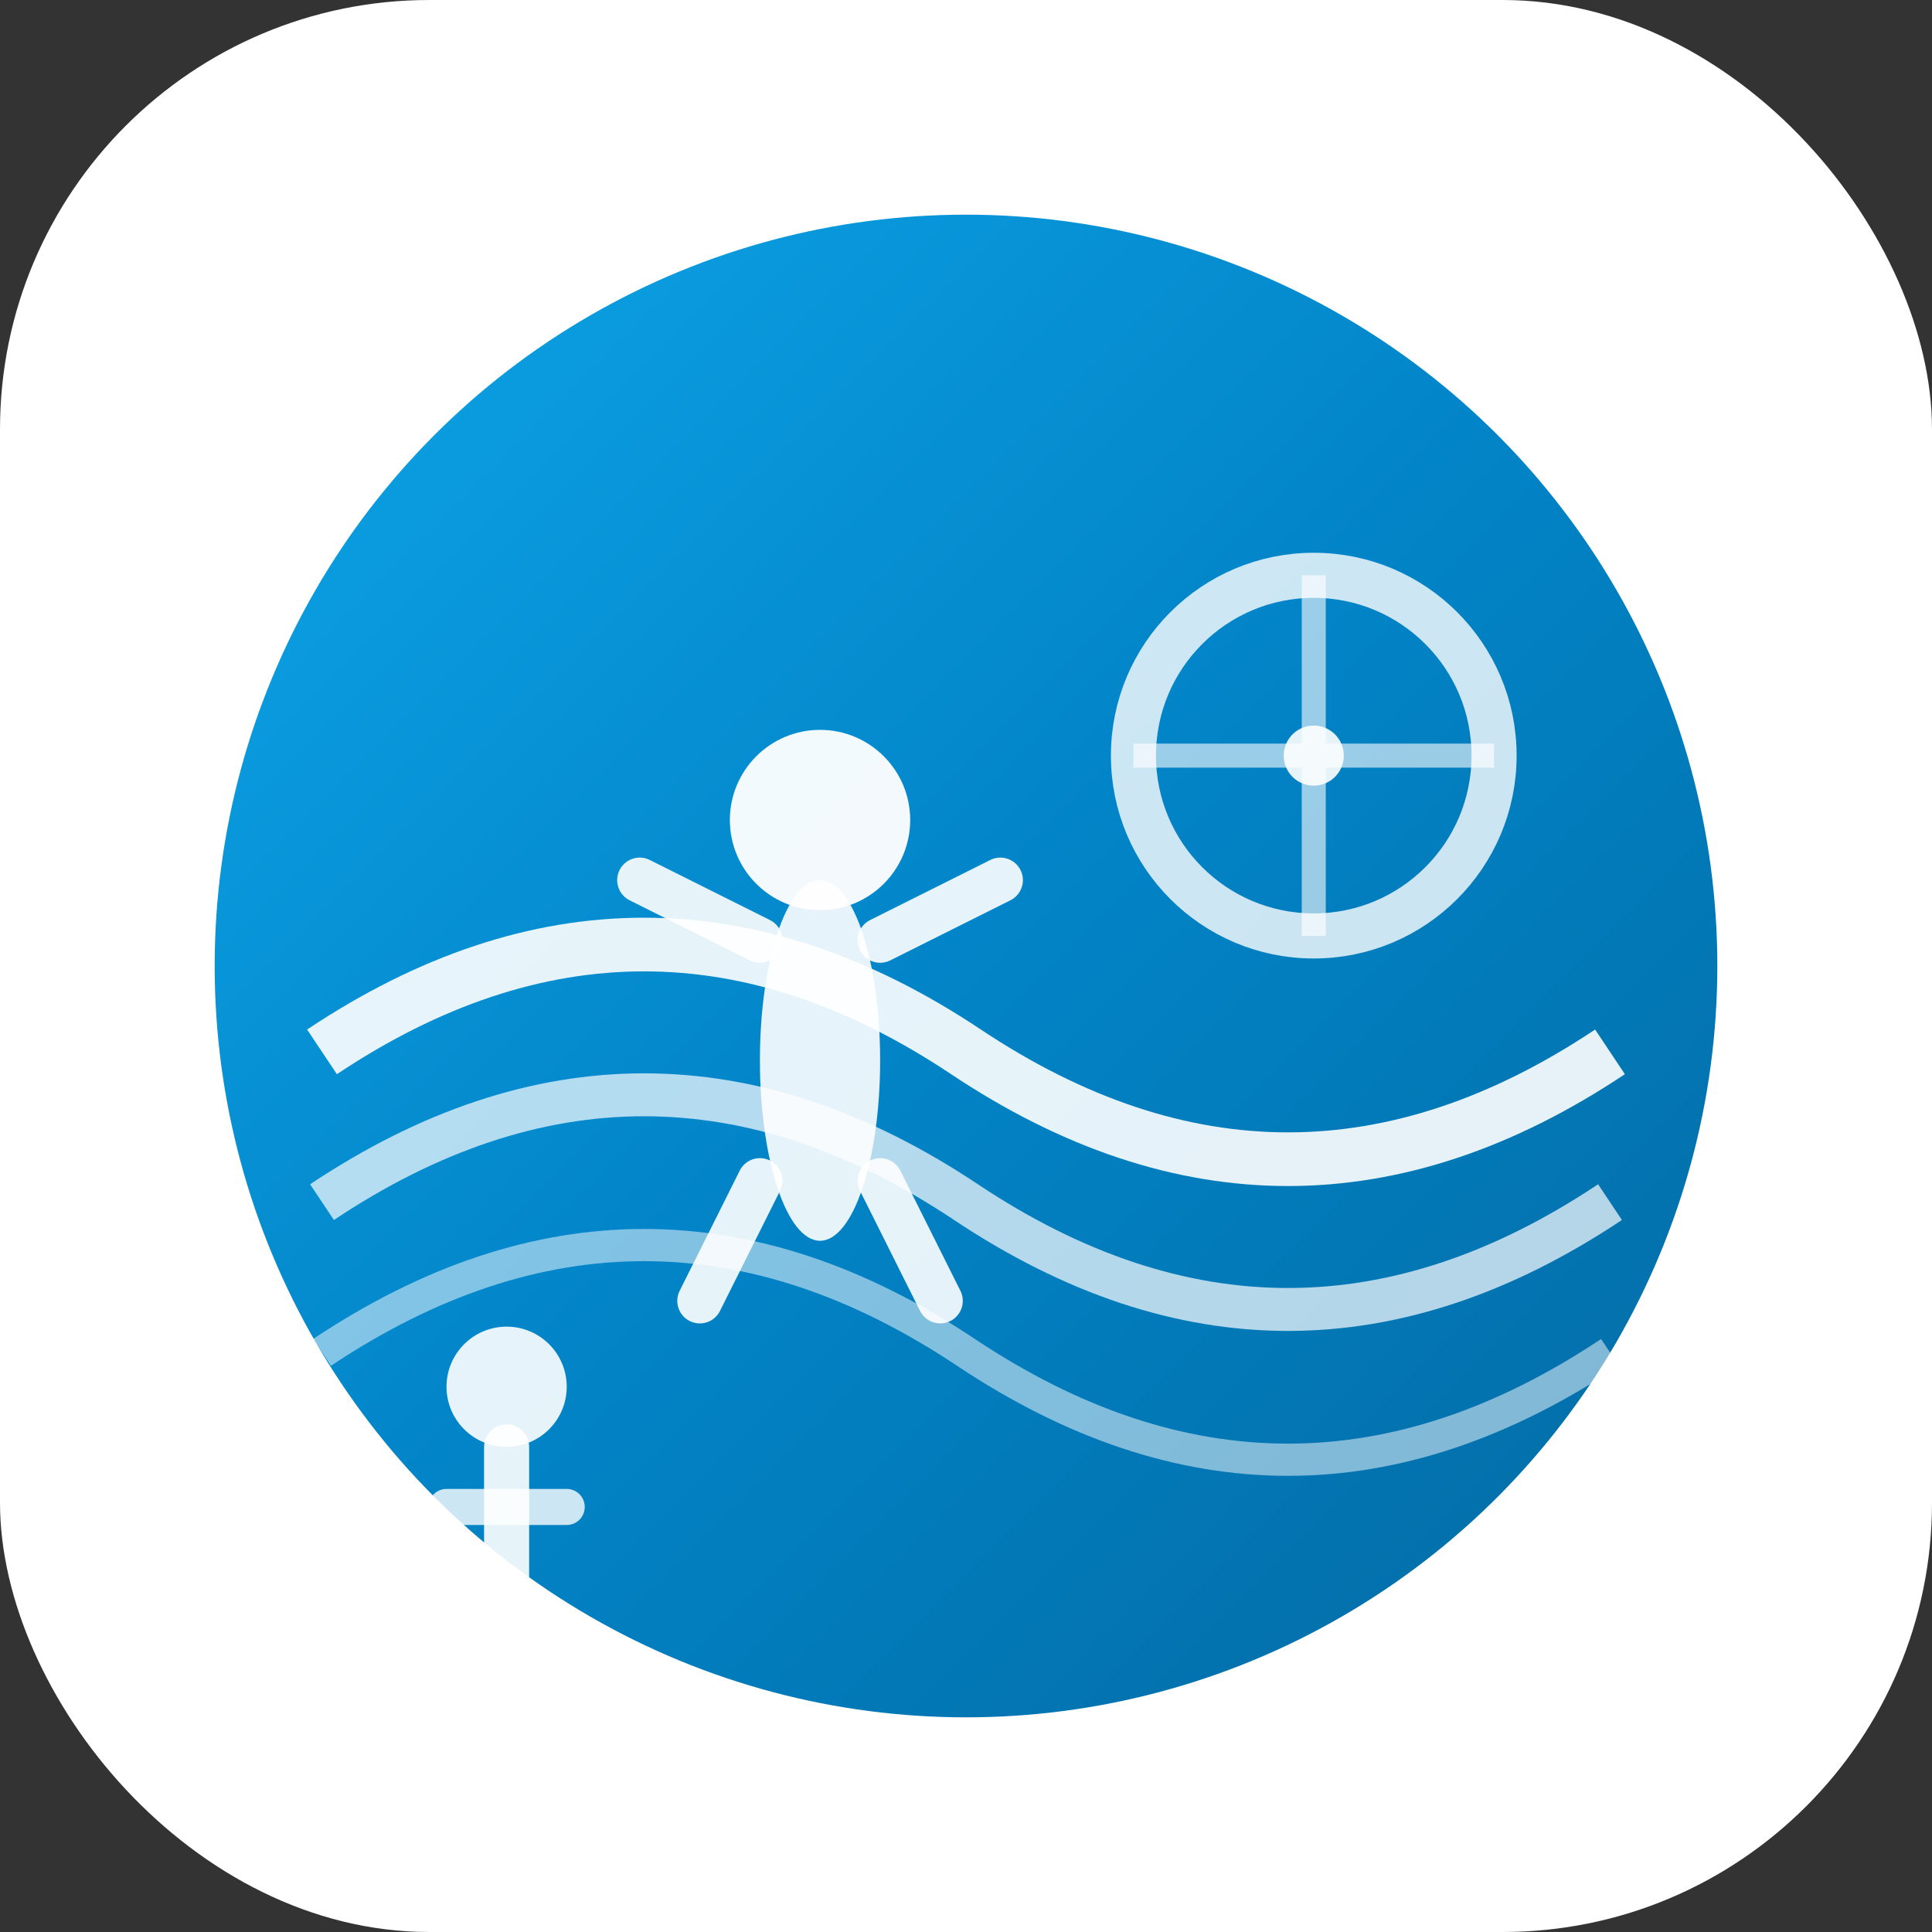 <svg width="180" height="180" viewBox="0 0 180 180" fill="none" xmlns="http://www.w3.org/2000/svg">
  <rect x="0" y="0" width="180" height="180" fill="#333333" stroke="none"/>
  <!-- White Background with Rounded Corners for iOS -->
  <rect width="180" height="180" rx="40" fill="white"/>
  
  <defs>
    <linearGradient id="gradient" x1="0%" y1="0%" x2="100%" y2="100%">
      <stop offset="0%" style="stop-color:#0ea5e9;stop-opacity:1" />
      <stop offset="50%" style="stop-color:#0284c7;stop-opacity:1" />
      <stop offset="100%" style="stop-color:#0369a1;stop-opacity:1" />
    </linearGradient>
  </defs>
  
  <!-- Background Circle -->
  <circle cx="90" cy="90" r="70" fill="url(#gradient)"/>
  
  <!-- Wave Pattern -->
  <path d="M30 98 Q60 78 90 98 T150 98" stroke="white" stroke-width="5" fill="none" opacity="0.9"/>
  <path d="M30 112 Q60 92 90 112 T150 112" stroke="white" stroke-width="4" fill="none" opacity="0.7"/>
  <path d="M30 126 Q60 106 90 126 T150 126" stroke="white" stroke-width="3" fill="none" opacity="0.5"/>
  
  <!-- Swimmer Icon -->
  <g transform="translate(54, 54) scale(2.8)">
    <!-- Head -->
    <circle cx="8" cy="8" r="3" fill="white" opacity="0.95"/>
    <!-- Body -->
    <ellipse cx="8" cy="16" rx="2" ry="6" fill="white" opacity="0.9"/>
    <!-- Arms -->
    <path d="M6 12 L2 10 M10 12 L14 10" stroke="white" stroke-width="1.5" stroke-linecap="round" opacity="0.9"/>
    <!-- Legs -->
    <path d="M6 20 L4 24 M10 20 L12 24" stroke="white" stroke-width="1.5" stroke-linecap="round" opacity="0.9"/>
  </g>
  
  <!-- Bike Wheel -->
  <g transform="translate(100, 48) scale(2.8)">
    <circle cx="8" cy="8" r="6" stroke="white" stroke-width="1.5" fill="none" opacity="0.8"/>
    <circle cx="8" cy="8" r="1" fill="white" opacity="0.9"/>
    <path d="M8 2 L8 14 M2 8 L14 8" stroke="white" stroke-width="0.8" opacity="0.6"/>
  </g>
  
  <!-- Running Figure -->
  <g transform="translate(36, 118) scale(2.8)">
    <!-- Head -->
    <circle cx="4" cy="4" r="2" fill="white" opacity="0.9"/>
    <!-- Body -->
    <path d="M4 6 L4 12" stroke="white" stroke-width="1.5" stroke-linecap="round" opacity="0.9"/>
    <!-- Arms -->
    <path d="M2 8 L6 8" stroke="white" stroke-width="1.2" stroke-linecap="round" opacity="0.8"/>
    <!-- Legs -->
    <path d="M4 12 L2 16 M4 12 L6 16" stroke="white" stroke-width="1.2" stroke-linecap="round" opacity="0.8"/>
  </g>
</svg>